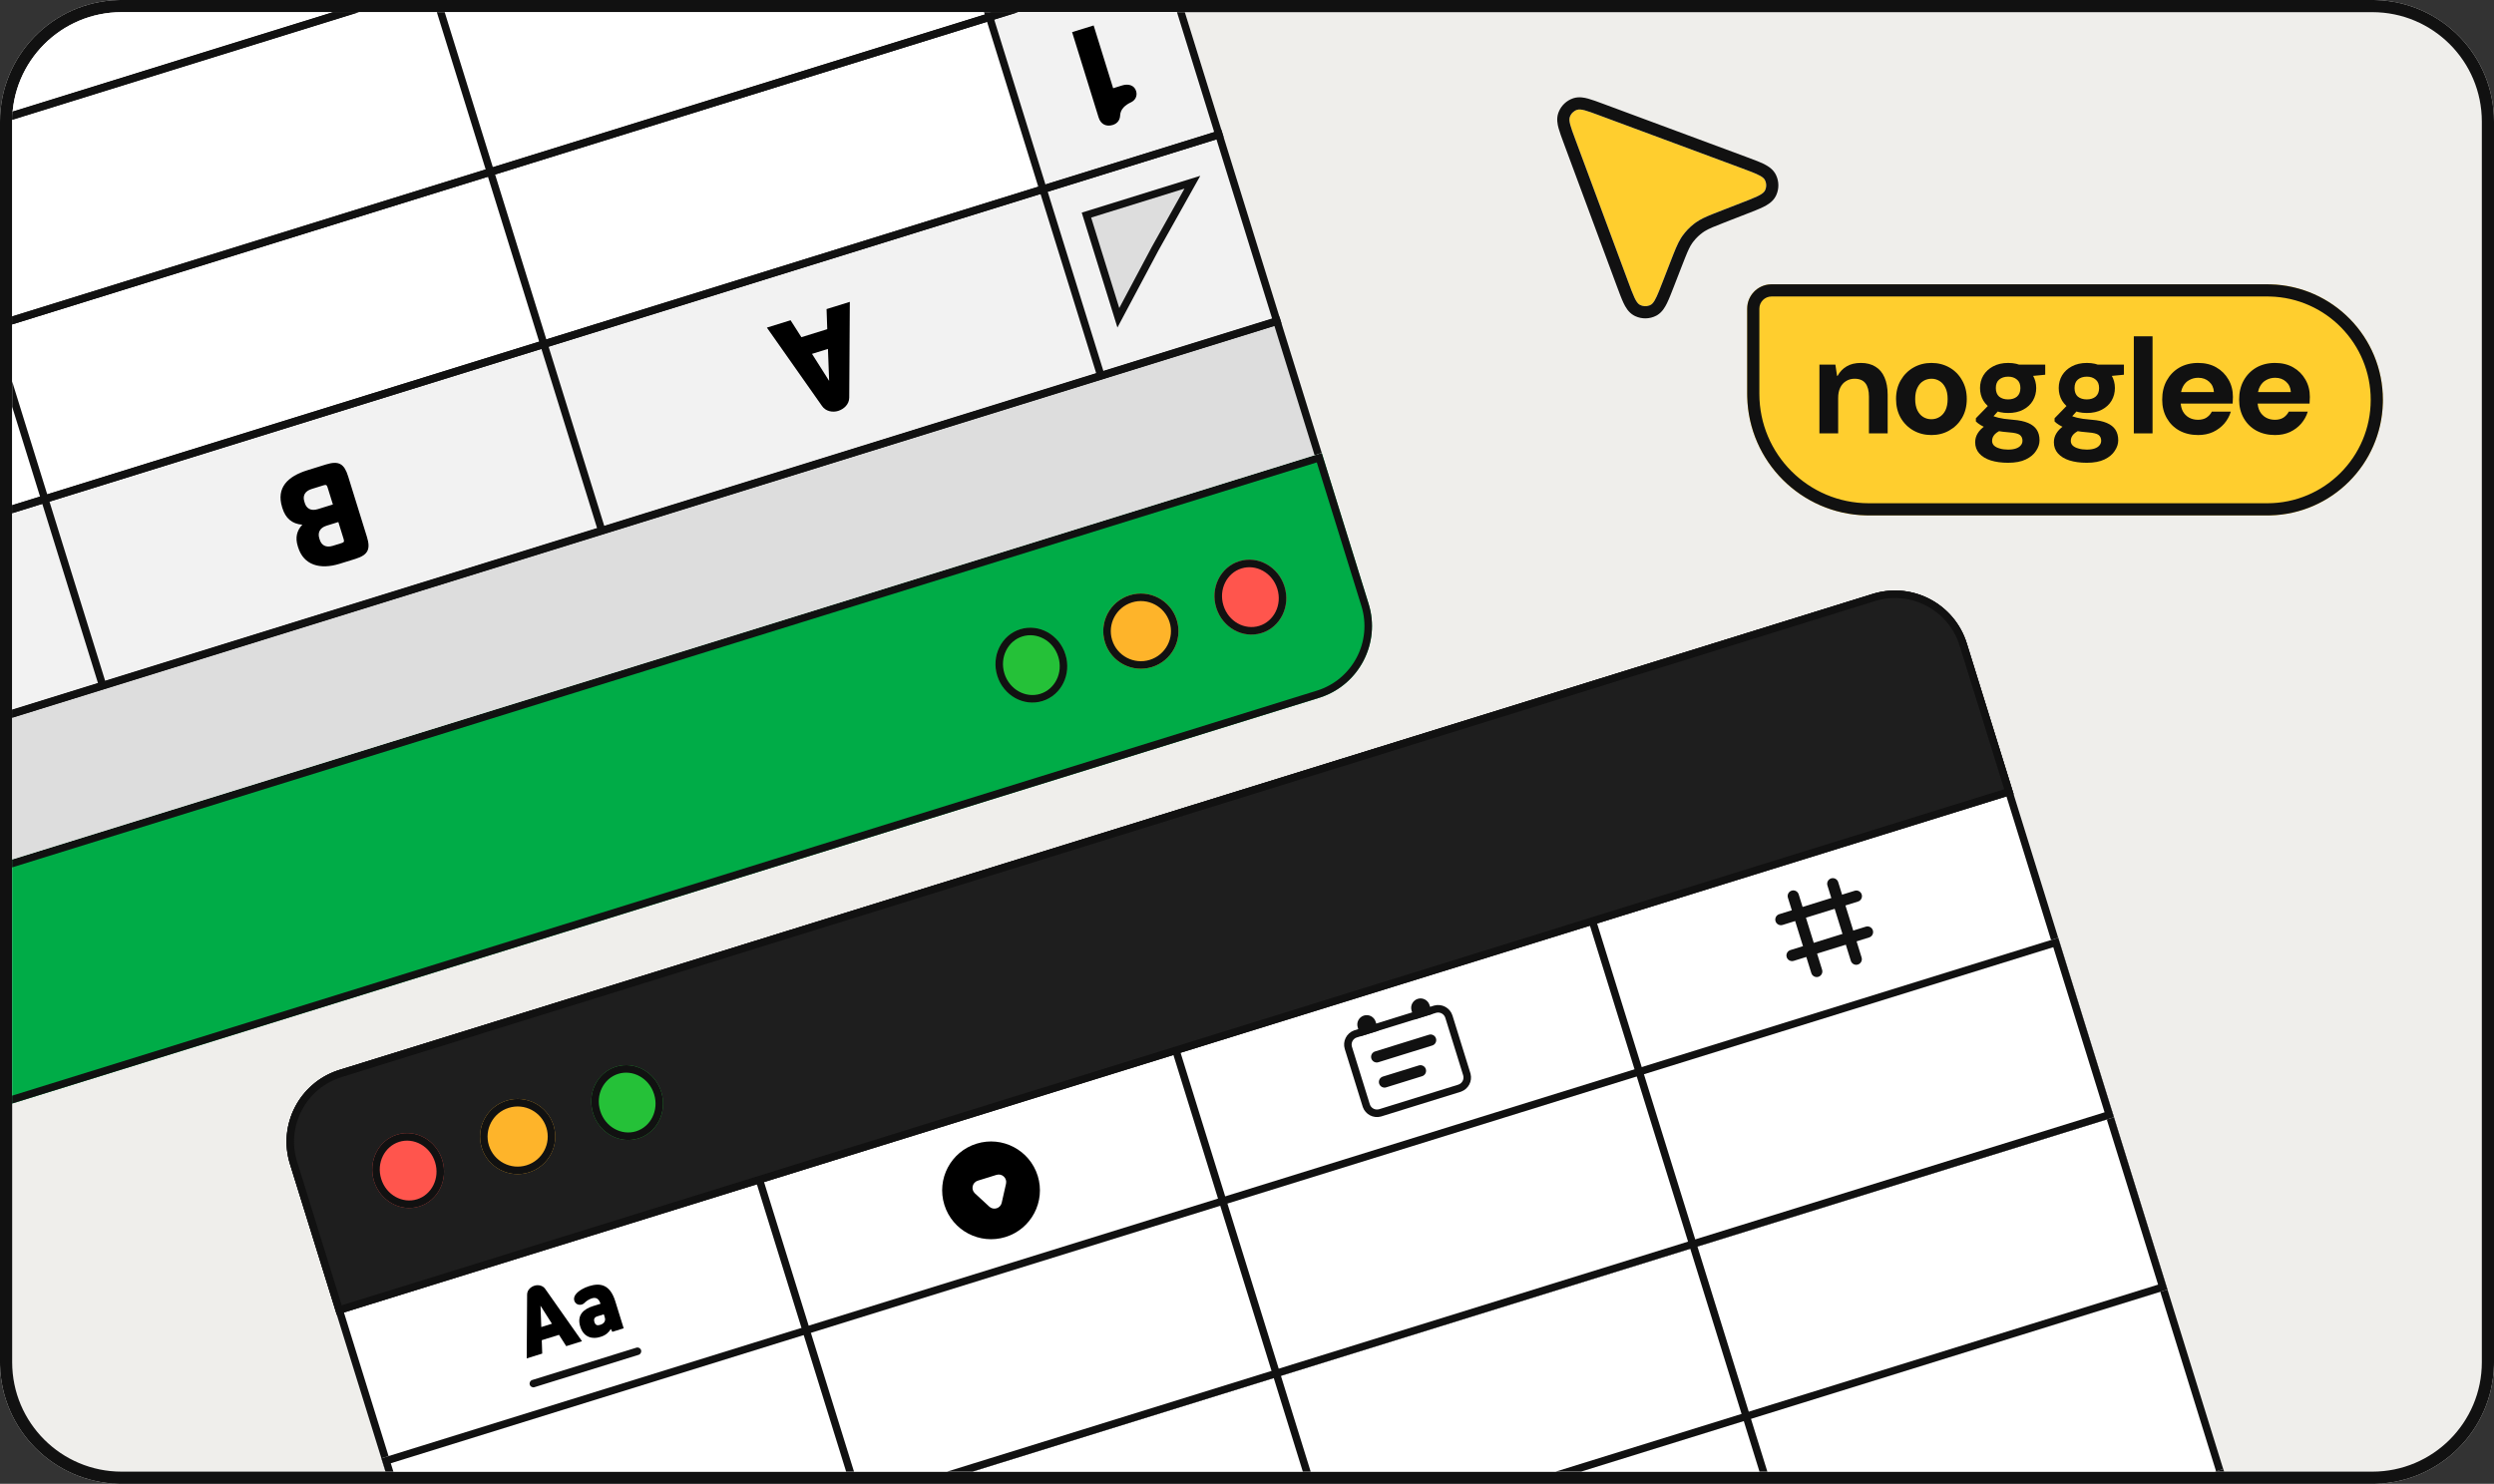 <svg width="410" height="244" viewBox="0 0 410 244" fill="none" xmlns="http://www.w3.org/2000/svg">
<rect x="0" y="0" width="410" height="244" fill="#333333" stroke="none"/>
<path d="M0 20C0 8.954 8.954 0 20 0H390C401.046 0 410 8.954 410 20V224C410 235.046 401.046 244 390 244H20C8.954 244 0 235.046 0 224V20Z" fill="#EFEEEB"/>
<path d="M390 242V244H20V242H390ZM408 224V20C408 10.059 399.941 2 390 2H20C10.059 2 2 10.059 2 20V224C2 233.941 10.059 242 20 242V244L19.483 243.993C8.848 243.724 0.276 235.152 0.007 224.517L0 224V20C2.79059e-06 9.127 8.676 0.281 19.483 0.007L20 0H390L390.517 0.007C401.324 0.281 410 9.127 410 20V224L409.993 224.517C409.724 235.152 401.152 243.724 390.517 243.993L390 244V242C399.941 242 408 233.941 408 224Z" fill="#111111"/>
<path d="M258.945 22.853C258.211 20.876 257.844 19.887 258.063 19.247C258.253 18.69 258.69 18.253 259.247 18.063C259.888 17.844 260.876 18.211 262.853 18.945L286.301 27.649C288.627 28.513 289.79 28.945 290.129 29.58C290.423 30.131 290.428 30.791 290.143 31.345C289.813 31.986 288.656 32.435 286.343 33.333L283.214 34.549C280.915 35.442 279.766 35.888 278.798 36.578C277.94 37.19 277.19 37.94 276.578 38.798C275.888 39.766 275.442 40.915 274.549 43.214L273.333 46.343C272.435 48.656 271.986 49.813 271.345 50.143C270.79 50.428 270.131 50.423 269.58 50.129C268.945 49.79 268.513 48.627 267.649 46.301L258.945 22.853Z" fill="#FFCE2E"/>
<path d="M258.774 16.117C259.636 15.879 260.475 16.054 261.073 16.217C261.756 16.402 262.598 16.717 263.549 17.07L286.997 25.774L288.558 26.362C289.032 26.547 289.455 26.722 289.816 26.892C290.419 27.178 291.275 27.633 291.794 28.466L291.894 28.638L292 28.852C292.463 29.864 292.472 31.026 292.024 32.045L291.921 32.261C291.432 33.211 290.508 33.723 289.869 34.037C289.511 34.213 289.091 34.394 288.62 34.586L287.068 35.197L283.939 36.413C281.844 37.227 280.917 37.599 280.238 38.021L279.959 38.207C279.367 38.629 278.839 39.135 278.393 39.709L278.207 39.959C277.824 40.496 277.529 41.119 277.014 42.407L276.413 43.938L275.197 47.067C274.762 48.187 274.39 49.153 274.037 49.869C273.743 50.468 273.275 51.317 272.435 51.824L272.261 51.921C271.193 52.47 269.937 52.496 268.853 52L268.638 51.893C267.695 51.39 267.197 50.459 266.893 49.815C266.722 49.455 266.547 49.031 266.363 48.557L265.775 46.997L257.071 23.549C256.717 22.598 256.403 21.756 256.217 21.073C256.043 20.435 255.855 19.523 256.17 18.6L256.249 18.39C256.674 17.348 257.529 16.536 258.601 16.17L258.774 16.117ZM262.853 18.945C260.876 18.211 259.888 17.844 259.247 18.062C258.691 18.253 258.253 18.69 258.063 19.247C257.844 19.887 258.212 20.876 258.946 22.852L267.65 46.301C268.513 48.627 268.945 49.789 269.58 50.129C270.062 50.386 270.627 50.423 271.133 50.236L271.346 50.142C271.826 49.895 272.198 49.182 272.734 47.866L273.333 46.344L274.549 43.214C275.33 41.202 275.77 40.071 276.33 39.171L276.578 38.798C277.114 38.047 277.755 37.379 278.482 36.814L278.798 36.578C279.524 36.06 280.352 35.68 281.691 35.145L283.214 34.549L286.344 33.333C288.513 32.49 289.665 32.043 290.072 31.463L290.143 31.346C290.429 30.791 290.423 30.131 290.129 29.58C289.875 29.104 289.157 28.742 287.833 28.226L286.301 27.649L262.853 18.945Z" fill="#111111"/>
<path d="M287.229 50.754C287.229 48.545 289.02 46.754 291.229 46.754H372.732C383.226 46.754 391.733 55.261 391.733 65.754V65.754C391.733 76.248 383.226 84.755 372.732 84.755H307.229C296.184 84.755 287.229 75.801 287.229 64.755V50.754Z" fill="#FFCE2E"/>
<path d="M287.229 64.755V50.754C287.229 48.614 288.91 46.866 291.023 46.759L291.23 46.754H372.733L373.223 46.76C383.49 47.02 391.733 55.425 391.733 65.755L391.727 66.245C391.471 76.349 383.327 84.493 373.223 84.749L372.733 84.755V82.755C382.122 82.755 389.732 75.144 389.733 65.755C389.733 56.513 382.357 48.992 373.171 48.76L372.733 48.754H291.23C290.125 48.754 289.23 49.649 289.229 50.754V64.755C289.229 74.696 297.288 82.755 307.23 82.755V84.755L306.713 84.748C296.078 84.479 287.506 75.907 287.236 65.272L287.229 64.755ZM372.733 82.755V84.755H307.23V82.755H372.733Z" fill="#111111"/>
<path d="M374.005 71.538C372.85 71.538 371.824 71.295 370.927 70.809C370.046 70.323 369.354 69.638 368.853 68.757C368.351 67.875 368.1 66.864 368.1 65.724C368.1 64.539 368.343 63.497 368.83 62.601C369.331 61.689 370.023 60.974 370.905 60.457C371.801 59.941 372.835 59.682 374.005 59.682C375.146 59.682 376.141 59.925 376.992 60.412C377.844 60.898 378.512 61.567 378.999 62.418C379.485 63.254 379.728 64.204 379.728 65.268C379.728 65.42 379.721 65.595 379.706 65.793C379.706 65.975 379.698 66.165 379.683 66.363H370.289V64.47H376.605C376.559 63.756 376.293 63.186 375.807 62.76C375.336 62.335 374.743 62.122 374.028 62.122C373.496 62.122 373.01 62.243 372.569 62.487C372.128 62.715 371.779 63.072 371.52 63.558C371.262 64.029 371.133 64.63 371.133 65.359V66.021C371.133 66.644 371.254 67.184 371.497 67.64C371.741 68.08 372.075 68.422 372.501 68.666C372.941 68.909 373.435 69.03 373.983 69.03C374.545 69.03 375.016 68.909 375.396 68.666C375.776 68.407 376.065 68.08 376.263 67.685H379.386C379.174 68.4 378.816 69.053 378.315 69.646C377.813 70.224 377.198 70.687 376.468 71.037C375.738 71.371 374.918 71.538 374.005 71.538Z" fill="#111111"/>
<path d="M361.358 71.538C360.203 71.538 359.177 71.295 358.28 70.809C357.398 70.323 356.707 69.638 356.205 68.757C355.703 67.875 355.453 66.864 355.453 65.724C355.453 64.539 355.696 63.497 356.182 62.601C356.684 61.689 357.375 60.974 358.257 60.457C359.154 59.941 360.188 59.682 361.358 59.682C362.498 59.682 363.494 59.925 364.345 60.412C365.196 60.898 365.865 61.567 366.351 62.418C366.838 63.254 367.081 64.204 367.081 65.268C367.081 65.42 367.073 65.595 367.058 65.793C367.058 65.975 367.051 66.165 367.035 66.363H357.642V64.47H363.957C363.912 63.756 363.646 63.186 363.159 62.76C362.688 62.335 362.095 62.122 361.381 62.122C360.849 62.122 360.362 62.243 359.922 62.487C359.481 62.715 359.131 63.072 358.873 63.558C358.614 64.029 358.485 64.63 358.485 65.359V66.021C358.485 66.644 358.607 67.184 358.85 67.64C359.093 68.08 359.428 68.422 359.853 68.666C360.294 68.909 360.788 69.03 361.335 69.03C361.898 69.03 362.369 68.909 362.749 68.666C363.129 68.407 363.418 68.08 363.615 67.685H366.739C366.526 68.4 366.169 69.053 365.667 69.646C365.166 70.224 364.55 70.687 363.82 71.037C363.091 71.371 362.27 71.538 361.358 71.538Z" fill="#111111"/>
<path d="M350.788 71.265V55.304H353.866V71.265H350.788Z" fill="#111111"/>
<path d="M343.049 76.099C341.97 76.099 341.02 75.969 340.199 75.711C339.394 75.453 338.763 75.065 338.307 74.548C337.866 74.047 337.646 73.439 337.646 72.724C337.646 72.192 337.782 71.706 338.056 71.265C338.33 70.809 338.732 70.398 339.264 70.034C339.796 69.654 340.45 69.327 341.225 69.053L342.342 70.581C341.674 70.809 341.187 71.082 340.883 71.402C340.579 71.721 340.427 72.086 340.427 72.496C340.427 72.8 340.534 73.058 340.746 73.271C340.974 73.484 341.286 73.644 341.681 73.75C342.076 73.872 342.532 73.933 343.049 73.933C343.566 73.933 343.999 73.872 344.349 73.75C344.699 73.629 344.965 73.454 345.147 73.226C345.329 73.013 345.421 72.762 345.421 72.473C345.421 72.063 345.276 71.744 344.987 71.516C344.699 71.303 344.136 71.166 343.3 71.105C342.525 71.044 341.841 70.961 341.248 70.855C340.655 70.733 340.131 70.596 339.675 70.444C339.234 70.277 338.854 70.094 338.535 69.897C338.216 69.699 337.957 69.502 337.76 69.304V68.78L340.199 66.272L342 66.956L339.538 69.692L340.359 68.324C340.511 68.384 340.67 68.445 340.838 68.506C341.005 68.567 341.21 68.628 341.453 68.688C341.712 68.749 342.031 68.81 342.411 68.871C342.806 68.916 343.3 68.97 343.893 69.03C344.896 69.106 345.717 69.281 346.355 69.555C346.994 69.828 347.465 70.201 347.769 70.672C348.073 71.143 348.225 71.721 348.225 72.405C348.225 72.998 348.035 73.575 347.655 74.138C347.29 74.715 346.728 75.187 345.968 75.551C345.208 75.916 344.235 76.099 343.049 76.099ZM343.072 67.913C342.114 67.913 341.286 67.731 340.587 67.366C339.903 67.001 339.371 66.507 338.991 65.884C338.626 65.261 338.444 64.569 338.444 63.809C338.444 63.049 338.626 62.357 338.991 61.734C339.371 61.111 339.903 60.617 340.587 60.252C341.286 59.872 342.114 59.682 343.072 59.682C344.03 59.682 344.851 59.872 345.535 60.252C346.234 60.617 346.766 61.111 347.131 61.734C347.495 62.357 347.678 63.049 347.678 63.809C347.678 64.569 347.495 65.261 347.131 65.884C346.766 66.507 346.234 67.001 345.535 67.366C344.851 67.731 344.03 67.913 343.072 67.913ZM343.049 65.679C343.657 65.679 344.144 65.527 344.509 65.223C344.889 64.903 345.079 64.432 345.079 63.809C345.079 63.186 344.889 62.722 344.509 62.418C344.144 62.099 343.665 61.939 343.072 61.939C342.464 61.939 341.97 62.099 341.59 62.418C341.225 62.722 341.043 63.186 341.043 63.809C341.043 64.432 341.225 64.903 341.59 65.223C341.97 65.527 342.456 65.679 343.049 65.679ZM344.919 62.031L344.417 59.956H349.16V61.62L344.919 62.031Z" fill="#111111"/>
<path d="M330.113 76.099C329.034 76.099 328.083 75.969 327.263 75.711C326.457 75.453 325.826 75.065 325.37 74.548C324.929 74.047 324.709 73.439 324.709 72.724C324.709 72.192 324.846 71.706 325.119 71.265C325.393 70.809 325.796 70.398 326.328 70.034C326.86 69.654 327.513 69.327 328.289 69.053L329.406 70.581C328.737 70.809 328.251 71.082 327.947 71.402C327.643 71.721 327.491 72.086 327.491 72.496C327.491 72.8 327.597 73.058 327.81 73.271C328.038 73.484 328.349 73.644 328.745 73.75C329.14 73.872 329.596 73.933 330.113 73.933C330.63 73.933 331.063 73.872 331.412 73.75C331.762 73.629 332.028 73.454 332.21 73.226C332.393 73.013 332.484 72.762 332.484 72.473C332.484 72.063 332.34 71.744 332.051 71.516C331.762 71.303 331.2 71.166 330.364 71.105C329.588 71.044 328.904 70.961 328.311 70.855C327.719 70.733 327.194 70.596 326.738 70.444C326.297 70.277 325.917 70.094 325.598 69.897C325.279 69.699 325.021 69.502 324.823 69.304V68.78L327.263 66.272L329.064 66.956L326.601 69.692L327.422 68.324C327.574 68.384 327.734 68.445 327.901 68.506C328.068 68.567 328.273 68.628 328.517 68.688C328.775 68.749 329.094 68.81 329.474 68.871C329.87 68.916 330.364 68.97 330.956 69.03C331.96 69.106 332.78 69.281 333.419 69.555C334.057 69.828 334.528 70.201 334.832 70.672C335.136 71.143 335.289 71.721 335.289 72.405C335.289 72.998 335.098 73.575 334.718 74.138C334.354 74.715 333.791 75.187 333.031 75.551C332.271 75.916 331.298 76.099 330.113 76.099ZM330.136 67.913C329.178 67.913 328.349 67.731 327.65 67.366C326.966 67.001 326.434 66.507 326.054 65.884C325.689 65.261 325.507 64.569 325.507 63.809C325.507 63.049 325.689 62.357 326.054 61.734C326.434 61.111 326.966 60.617 327.65 60.252C328.349 59.872 329.178 59.682 330.136 59.682C331.093 59.682 331.914 59.872 332.598 60.252C333.297 60.617 333.829 61.111 334.194 61.734C334.559 62.357 334.741 63.049 334.741 63.809C334.741 64.569 334.559 65.261 334.194 65.884C333.829 66.507 333.297 67.001 332.598 67.366C331.914 67.731 331.093 67.913 330.136 67.913ZM330.113 65.679C330.721 65.679 331.207 65.527 331.572 65.223C331.952 64.903 332.142 64.432 332.142 63.809C332.142 63.186 331.952 62.722 331.572 62.418C331.207 62.099 330.728 61.939 330.136 61.939C329.528 61.939 329.034 62.099 328.654 62.418C328.289 62.722 328.106 63.186 328.106 63.809C328.106 64.432 328.289 64.903 328.654 65.223C329.034 65.527 329.52 65.679 330.113 65.679ZM331.982 62.031L331.481 59.956H336.223V61.62L331.982 62.031Z" fill="#111111"/>
<path d="M317.513 71.538C316.419 71.538 315.431 71.288 314.549 70.786C313.668 70.284 312.968 69.585 312.452 68.688C311.95 67.792 311.699 66.766 311.699 65.61C311.699 64.44 311.958 63.414 312.474 62.532C312.991 61.635 313.69 60.936 314.572 60.435C315.454 59.933 316.434 59.682 317.513 59.682C318.608 59.682 319.596 59.933 320.477 60.435C321.359 60.936 322.051 61.635 322.552 62.532C323.069 63.414 323.328 64.44 323.328 65.61C323.328 66.781 323.069 67.814 322.552 68.711C322.036 69.593 321.336 70.284 320.455 70.786C319.588 71.288 318.608 71.538 317.513 71.538ZM317.491 68.939C317.992 68.939 318.441 68.818 318.836 68.574C319.246 68.331 319.573 67.966 319.816 67.48C320.059 66.978 320.181 66.355 320.181 65.61C320.181 64.865 320.059 64.25 319.816 63.764C319.573 63.262 319.246 62.889 318.836 62.646C318.441 62.403 318.007 62.281 317.536 62.281C317.05 62.281 316.601 62.403 316.191 62.646C315.781 62.889 315.454 63.262 315.211 63.764C314.967 64.25 314.846 64.865 314.846 65.61C314.846 66.355 314.967 66.978 315.211 67.48C315.454 67.966 315.773 68.331 316.168 68.574C316.579 68.818 317.019 68.939 317.491 68.939Z" fill="#111111"/>
<path d="M299.104 71.265V59.956H301.727L302 61.803H302.091C302.456 61.134 302.95 60.617 303.573 60.252C304.197 59.872 304.979 59.682 305.922 59.682C306.864 59.682 307.662 59.887 308.316 60.298C308.97 60.693 309.464 61.278 309.798 62.053C310.148 62.829 310.322 63.786 310.322 64.926V71.265H307.244V65.2C307.244 64.257 307.054 63.535 306.674 63.034C306.294 62.532 305.694 62.281 304.873 62.281C304.356 62.281 303.893 62.411 303.482 62.669C303.072 62.912 302.753 63.269 302.525 63.741C302.297 64.197 302.183 64.759 302.183 65.428V71.265H299.104Z" fill="#111111"/>
<g clip-path="url(#clip0_2715_530)">
<path d="M191.996 -6.971L-83.67 78.626L-92.835 49.111L182.831 -36.485L191.996 -6.971Z" fill="white"/>
<path d="M210.325 52.058L-65.341 137.655L-74.506 108.14L201.16 22.544L210.325 52.058Z" fill="#F2F2F2"/>
<path d="M201.16 22.543L-74.506 108.14L-83.67 78.625L191.996 -6.971L201.16 22.543Z" fill="white"/>
<path d="M182.831 -36.486L-92.835 49.111L-98.334 31.402C-100.358 24.882 -96.714 17.955 -90.194 15.931L161.861 -62.334C168.381 -64.359 175.308 -60.714 177.332 -54.194L182.831 -36.486Z" fill="white"/>
<path d="M224.988 99.282C227.013 105.802 223.368 112.729 216.848 114.753L-35.207 193.018C-41.727 195.043 -48.654 191.398 -50.678 184.878L-58.377 160.086L217.29 74.489L224.988 99.282Z" fill="#00AC47"/>
<path d="M-49.498 184.512C-47.676 190.38 -41.441 193.66 -35.573 191.838L216.481 113.573C222.35 111.751 225.63 105.516 223.807 99.648L216.476 76.037L-56.829 160.9L-49.498 184.512ZM-58.377 160.086L217.29 74.489L224.988 99.282C226.981 105.7 223.481 112.512 217.152 114.654L216.848 114.753L-35.207 193.018L-35.513 193.109C-41.942 194.928 -48.685 191.296 -50.678 184.878L-58.377 160.086Z" fill="#111111"/>
<path d="M217.29 74.489L-58.377 160.086L-65.342 137.655L210.325 52.058L217.29 74.489Z" fill="#DDDDDD"/>
<path d="M216.109 74.856L209.511 53.605L-63.795 138.469L-57.196 159.719L-58.377 160.086L-65.342 137.655L210.325 52.058L217.29 74.489L216.109 74.856Z" fill="#111111"/>
<path d="M199.95 99.936C198.938 96.676 200.628 93.254 203.725 92.292C206.822 91.331 210.153 93.194 211.166 96.454C212.178 99.714 210.488 103.137 207.391 104.098C204.294 105.06 200.962 103.197 199.95 99.936Z" fill="#FF554D"/>
<path d="M201.131 99.57C201.958 102.236 204.635 103.659 207.024 102.918C209.413 102.176 210.813 99.486 209.985 96.82C209.157 94.154 206.48 92.731 204.092 93.473L203.725 92.292C206.822 91.331 210.153 93.194 211.166 96.454C212.178 99.714 210.488 103.137 207.391 104.098C204.294 105.06 200.962 103.197 199.95 99.936C198.938 96.676 200.628 93.254 203.725 92.292L204.092 93.473C201.703 94.215 200.303 96.904 201.131 99.57Z" fill="#111111"/>
<path d="M181.651 105.619C180.639 102.359 182.461 98.895 185.721 97.883C188.981 96.871 192.445 98.693 193.457 101.953C194.469 105.213 192.647 108.677 189.387 109.689C186.127 110.701 182.664 108.879 181.651 105.619Z" fill="#FEB42A"/>
<path d="M182.832 105.252C183.642 107.86 186.412 109.318 189.021 108.508C191.629 107.698 193.086 104.928 192.277 102.32C191.467 99.712 188.696 98.254 186.088 99.064L185.721 97.883C188.981 96.871 192.445 98.693 193.457 101.953C194.469 105.213 192.647 108.677 189.387 109.689C186.127 110.701 182.664 108.879 181.651 105.619C180.639 102.359 182.461 98.895 185.721 97.883L186.088 99.064C183.48 99.874 182.022 102.644 182.832 105.252Z" fill="#111111"/>
<path d="M163.942 111.118C162.93 107.858 164.62 104.435 167.717 103.474C170.814 102.512 174.145 104.375 175.157 107.635C176.17 110.895 174.48 114.318 171.382 115.279C168.285 116.241 164.954 114.378 163.942 111.118Z" fill="#25C138"/>
<path d="M165.122 110.751C165.95 113.417 168.627 114.84 171.016 114.099C173.405 113.357 174.805 110.668 173.977 108.002C173.149 105.336 170.472 103.912 168.083 104.654L167.717 103.474C170.814 102.512 174.145 104.375 175.157 107.635C176.17 110.895 174.48 114.318 171.382 115.279C168.285 116.241 164.954 114.378 163.942 111.118C162.93 107.858 164.62 104.435 167.717 103.474L168.083 104.654C165.694 105.396 164.295 108.085 165.122 110.751Z" fill="#111111"/>
<path d="M199.613 21.73L171.87 30.344L163.438 3.191L191.182 -5.424L199.613 21.73Z" fill="#F2F2F2"/>
<path d="M190.812 -6.604L163.071 2.009L153.921 -27.459L181.662 -36.072L190.812 -6.604Z" fill="#F2F2F2"/>
<path d="M190.443 41.18L183.7 53.854L177.834 34.965L197.314 28.916L190.443 41.18Z" fill="#DDDDDD"/>
<path d="M177.834 34.965L197.314 28.916L190.443 41.18L183.7 53.854L177.834 34.965ZM189.352 40.599L189.358 40.587L189.365 40.575L194.721 31.016L179.381 35.779L184.001 50.656L189.352 40.599Z" fill="#111111"/>
<path d="M184.147 18.966C184.107 19.775 183.674 20.317 182.93 20.548C181.903 20.867 180.966 20.478 180.604 19.31L176.249 5.284L179.79 4.185L182.996 14.509L184.484 14.047C185.475 13.739 186.467 13.994 186.769 14.968C187.022 15.783 186.621 16.49 185.945 16.816C185.028 17.237 184.192 17.924 184.147 18.966Z" fill="black"/>
<path d="M126.071 53.872L129.967 52.663L131.745 55.45L135.995 54.13L135.881 50.826L139.706 49.638L139.609 65.395C139.598 66.486 138.737 67.278 137.781 67.575C136.878 67.855 135.745 67.644 135.147 66.781L126.071 53.872ZM136.306 62.635L136.109 57.376L133.489 58.19L136.306 62.635Z" fill="black"/>
<path d="M49.014 90.012L48.948 89.799C48.525 88.436 48.766 87.273 49.701 86.284C47.991 86.155 46.938 85.201 46.432 83.571L46.382 83.412C45.371 80.154 47.362 78.312 50.514 77.333L53.595 76.376C55.72 75.717 56.594 76.28 57.227 78.317L60.311 88.251C60.944 90.288 60.543 91.247 58.418 91.907L55.832 92.71C52.591 93.716 49.916 92.916 49.014 90.012ZM54.72 89.754L56.137 89.314C56.544 89.188 56.623 89.067 56.491 88.641L55.622 85.843L53.692 86.443C52.523 86.806 52.219 87.638 52.488 88.506L52.559 88.736C52.84 89.639 53.551 90.117 54.72 89.754ZM52.264 83.721L54.726 82.957L53.857 80.159C53.725 79.734 53.592 79.678 53.184 79.805L51.236 80.41C50.067 80.773 49.752 81.57 50.027 82.455L50.109 82.721C50.384 83.606 51.096 84.084 52.264 83.721Z" fill="black"/>
<path d="M-89.827 17.111L-90.194 15.931L161.861 -62.334L162.227 -61.154L-89.827 17.111ZM-97.153 31.036L-92.021 47.564L181.284 -37.3L176.152 -53.828C174.33 -59.696 168.095 -62.976 162.227 -61.154L161.861 -62.334L162.167 -62.425C168.494 -64.215 175.125 -60.727 177.234 -54.498L177.332 -54.194L182.831 -36.486L-92.835 49.111L-98.334 31.402L-98.425 31.096C-100.215 24.769 -96.726 18.138 -90.498 16.029L-90.194 15.931L-89.827 17.111C-95.696 18.933 -98.975 25.168 -97.153 31.036Z" fill="#111111"/>
<path d="M180.311 61.701L143.653 -56.357L144.834 -56.724L181.492 61.335L180.311 61.701Z" fill="#111111"/>
<path d="M98.26 87.179L61.602 -30.88L62.783 -31.246L99.441 86.812L98.26 87.179Z" fill="#111111"/>
<path d="M16.209 112.656L-20.449 -5.402L-19.268 -5.769L17.39 112.29L16.209 112.656Z" fill="#111111"/>
<path d="M-74.506 108.14L-83.67 78.625L191.996 -6.971L201.16 22.544L-74.506 108.14ZM191.187 -5.397L-82.112 79.465L-73.693 106.58L199.606 21.718L191.187 -5.397Z" fill="#111111"/>
<path d="M-64.987 138.796L-74.876 106.947L200.79 21.351L210.679 53.2L-64.987 138.796ZM199.981 22.925L-73.318 107.787L-64.174 137.236L209.125 52.374L199.981 22.925Z" fill="#111111"/>
<path d="M-83.296 79.832L-93.195 47.951L182.471 -37.646L192.371 -5.764L-83.296 79.832ZM181.662 -36.072L-91.637 48.79L-82.483 78.272L190.817 -6.59L181.662 -36.072Z" fill="#111111"/>
</g>
<g clip-path="url(#clip1_2715_530)">
<path d="M80.658 297.655L356.325 212.059L365.489 241.573L89.823 327.17L80.658 297.655Z" fill="white"/>
<path d="M55.364 216.195L331.031 130.598L338.362 154.21L62.696 239.807L55.364 216.195Z" fill="white"/>
<path d="M362.481 273.573L362.848 274.753L110.793 353.019L110.426 351.838L362.481 273.573ZM369.807 259.648L322.152 106.172C320.33 100.304 314.095 97.024 308.227 98.846L56.172 177.111C50.304 178.933 47.024 185.168 48.846 191.036L96.502 344.512C98.324 350.38 104.558 353.66 110.426 351.838L110.793 353.019L110.487 353.109C104.159 354.899 97.529 351.411 95.42 345.182L95.321 344.879L47.666 191.402C45.673 184.984 49.173 178.172 55.502 176.029L55.806 175.931L307.861 97.666L308.167 97.575C314.596 95.756 321.339 99.387 323.332 105.806L370.988 259.282L371.079 259.588C372.869 265.915 369.38 272.546 363.152 274.655L362.848 274.753L362.481 273.573C368.349 271.751 371.629 265.517 369.807 259.648Z" fill="#111111"/>
<path d="M71.494 268.141L347.16 182.544L356.325 212.059L80.658 297.655L71.494 268.141Z" fill="white"/>
<path d="M347.16 182.544L356.325 212.059L80.658 297.655L71.494 268.141L347.16 182.544ZM81.472 296.108L354.778 211.245L346.346 184.091L73.041 268.955L81.472 296.108Z" fill="#111111"/>
<path d="M62.696 239.807L338.362 154.21L347.527 183.725L71.86 269.321L62.696 239.807Z" fill="white"/>
<path d="M338.362 154.21L347.527 183.725L71.86 269.321L62.696 239.807L338.362 154.21ZM72.674 267.774L345.98 182.911L337.548 155.757L64.243 240.621L72.674 267.774Z" fill="#111111"/>
<path d="M89.823 327.17L365.489 241.573L370.988 259.282C373.013 265.802 369.368 272.729 362.848 274.754L110.793 353.019C104.273 355.043 97.346 351.399 95.322 344.879L89.823 327.17Z" fill="white"/>
<path d="M362.481 273.573L362.848 274.754L110.793 353.019L110.426 351.838L362.481 273.573ZM369.807 259.649L364.675 243.12L91.37 327.984L96.502 344.512C98.324 350.38 104.558 353.66 110.426 351.838L110.793 353.019L110.487 353.109C104.16 354.9 97.529 351.411 95.42 345.182L95.322 344.879L89.823 327.17L365.489 241.573L370.988 259.282L371.079 259.588C372.869 265.916 369.38 272.546 363.152 274.655L362.848 274.754L362.481 273.573C368.35 271.751 371.63 265.517 369.807 259.649Z" fill="#111111"/>
<path d="M47.666 191.403C45.641 184.882 49.286 177.955 55.806 175.931L307.861 97.666C314.381 95.641 321.308 99.286 323.332 105.806L331.031 130.598L55.364 216.195L47.666 191.403Z" fill="#1E1E1E"/>
<path d="M322.152 106.172C320.33 100.304 314.095 97.024 308.227 98.846L56.172 177.111C50.304 178.933 47.024 185.168 48.846 191.036L56.178 214.648L329.483 129.784L322.152 106.172ZM331.031 130.598L55.364 216.195L47.666 191.402C45.673 184.984 49.173 178.172 55.502 176.029L55.806 175.931L307.861 97.666L308.167 97.575C314.596 95.756 321.339 99.387 323.332 105.806L331.031 130.598Z" fill="#111111"/>
<path d="M72.703 190.748C73.716 194.008 72.026 197.43 68.929 198.392C65.832 199.353 62.5 197.49 61.488 194.23C60.476 190.97 62.166 187.548 65.263 186.586C68.36 185.624 71.691 187.488 72.703 190.748Z" fill="#FF554D"/>
<path d="M71.523 191.114C70.695 188.448 68.018 187.025 65.629 187.767C63.241 188.508 61.841 191.198 62.669 193.864C63.496 196.529 66.173 197.953 68.562 197.211L68.929 198.392C65.832 199.353 62.5 197.49 61.488 194.23C60.476 190.97 62.166 187.548 65.263 186.586C68.36 185.624 71.691 187.488 72.703 190.748C73.716 194.008 72.026 197.43 68.929 198.392L68.562 197.211C70.951 196.469 72.351 193.78 71.523 191.114Z" fill="#111111"/>
<path d="M91.002 185.065C92.015 188.325 90.193 191.789 86.933 192.801C83.672 193.813 80.209 191.991 79.197 188.731C78.184 185.471 80.007 182.007 83.267 180.995C86.527 179.983 89.99 181.805 91.002 185.065Z" fill="#FEB42A"/>
<path d="M89.822 185.432C89.012 182.824 86.241 181.366 83.633 182.176C81.025 182.985 79.567 185.756 80.377 188.364C81.187 190.972 83.958 192.43 86.566 191.62L86.933 192.801C83.672 193.813 80.209 191.991 79.197 188.731C78.184 185.471 80.007 182.007 83.267 180.995C86.527 179.983 89.99 181.805 91.002 185.065C92.015 188.325 90.193 191.789 86.933 192.801L86.566 191.62C89.174 190.811 90.632 188.04 89.822 185.432Z" fill="#111111"/>
<path d="M108.711 179.567C109.723 182.827 108.033 186.25 104.936 187.211C101.839 188.173 98.508 186.31 97.496 183.05C96.483 179.789 98.174 176.367 101.271 175.405C104.368 174.444 107.699 176.307 108.711 179.567Z" fill="#25C138"/>
<path d="M107.531 179.934C106.703 177.268 104.026 175.844 101.637 176.586C99.248 177.328 97.849 180.017 98.676 182.683C99.504 185.349 102.181 186.772 104.57 186.031L104.936 187.211C101.839 188.173 98.508 186.31 97.496 183.05C96.483 179.789 98.174 176.367 101.271 175.405C104.368 174.444 107.699 176.307 108.711 179.567C109.723 182.827 108.033 186.25 104.936 187.211L104.57 186.031C106.958 185.289 108.358 182.599 107.531 179.934Z" fill="#111111"/>
<path d="M125.517 194.088L169.14 334.578L167.96 334.944L124.336 194.455L125.517 194.088Z" fill="#111111"/>
<path d="M193.991 172.826L237.614 313.316L236.434 313.682L192.811 173.193L193.991 172.826Z" fill="#111111"/>
<path d="M262.465 151.564L306.088 292.054L304.907 292.421L261.284 151.931L262.465 151.564Z" fill="#111111"/>
<path d="M102.53 218.428L100.665 219.008L100.416 218.541C100.099 219.105 99.546 219.575 98.838 219.795L98.578 219.875C97.598 220.18 95.993 220.096 95.385 218.136C94.794 216.235 95.976 215.247 97.511 214.77L98.727 214.393C98.384 213.373 97.83 213.338 97.263 213.514C96.992 213.598 96.77 213.719 96.513 213.889C96.342 214.007 96.214 214.137 96.031 214.298C95.672 214.642 94.995 214.671 94.636 214.265C94.265 213.863 94.303 213.32 94.621 212.885C95.104 212.23 96.041 211.745 96.844 211.496C98.555 210.964 100.253 211.097 101.148 213.978L102.53 218.428ZM99.434 216.671L99.266 216.128L98.191 216.462C97.743 216.601 97.564 216.902 97.719 217.398C97.872 217.894 98.179 218.006 98.592 217.878L98.757 217.826C99.194 217.691 99.621 217.273 99.434 216.671Z" fill="black"/>
<path d="M95.679 220.555L93.082 221.362L91.897 219.504L89.063 220.383L89.139 222.586L86.589 223.378L86.654 212.873C86.661 212.146 87.235 211.618 87.872 211.42C88.475 211.233 89.23 211.374 89.629 211.949L95.679 220.555ZM88.856 214.713L88.987 218.22L90.734 217.677L88.856 214.713Z" fill="black"/>
<path d="M104.615 221.613C104.941 221.511 105.288 221.694 105.389 222.02C105.49 222.346 105.308 222.692 104.982 222.793L87.864 228.109C87.538 228.21 87.191 228.028 87.09 227.702C86.989 227.376 87.171 227.029 87.497 226.928L104.615 221.613Z" fill="#111111"/>
<path d="M170.595 193.359C171.911 197.597 169.542 202.1 165.304 203.416C161.066 204.731 156.563 202.363 155.248 198.124C153.932 193.886 156.3 189.384 160.539 188.068C164.777 186.752 169.279 189.121 170.595 193.359Z" fill="black"/>
<path d="M162.632 198.42C163.331 199.066 164.467 198.714 164.677 197.786L165.385 194.653C165.596 193.725 164.722 192.917 163.813 193.2L160.746 194.152C159.837 194.434 159.575 195.594 160.273 196.24L162.632 198.42Z" fill="white"/>
<path d="M291.889 151.489C291.737 151 292.011 150.481 292.5 150.329L304.896 146.48C305.385 146.328 305.904 146.601 306.056 147.09C306.208 147.579 305.935 148.099 305.446 148.251L293.05 152.1C292.561 152.252 292.041 151.978 291.889 151.489Z" fill="#111111"/>
<path d="M293.722 157.392C293.57 156.903 293.844 156.384 294.333 156.232L306.729 152.383C307.218 152.231 307.737 152.504 307.889 152.993C308.041 153.482 307.768 154.002 307.279 154.154L294.883 158.003C294.394 158.155 293.874 157.881 293.722 157.392Z" fill="#111111"/>
<path d="M298.934 160.628C298.445 160.78 297.925 160.506 297.773 160.017L293.924 147.621C293.772 147.132 294.046 146.613 294.535 146.461C295.024 146.309 295.543 146.582 295.695 147.071L299.544 159.468C299.696 159.957 299.423 160.476 298.934 160.628Z" fill="#111111"/>
<path d="M305.427 158.612C304.938 158.764 304.418 158.49 304.267 158.001L300.417 145.605C300.266 145.116 300.539 144.597 301.028 144.445C301.517 144.293 302.036 144.566 302.188 145.055L306.037 157.451C306.189 157.94 305.916 158.46 305.427 158.612Z" fill="#111111"/>
<path d="M239.722 178.367L240.088 179.548L227.102 183.58L226.735 182.399L239.722 178.367ZM240.536 176.82L237.603 167.375C237.413 166.764 236.793 166.406 236.178 166.53L236.056 166.561L223.07 170.594C222.458 170.783 222.1 171.404 222.224 172.018L222.256 172.141L225.188 181.585C225.391 182.237 226.083 182.602 226.735 182.399L227.102 183.58L226.979 183.615C225.753 183.928 224.484 183.261 224.048 182.073L224.008 181.952L221.075 172.507C220.683 171.244 221.354 169.904 222.582 169.454L222.703 169.413L235.689 165.381L235.812 165.346C237.079 165.022 238.391 165.745 238.784 167.009L241.716 176.453L241.751 176.576C242.065 177.802 241.397 179.071 240.209 179.507L240.088 179.548L239.722 178.367C240.374 178.165 240.738 177.472 240.536 176.82Z" fill="#111111"/>
<path d="M223.201 168.934C222.948 168.119 223.404 167.253 224.219 167C225.034 166.747 225.9 167.203 226.153 168.018L226.611 169.493L223.66 170.41L223.201 168.934Z" fill="#111111"/>
<path d="M225.441 174.064C225.29 173.574 225.563 173.055 226.052 172.903L234.906 170.154C235.395 170.002 235.915 170.275 236.067 170.764C236.219 171.253 235.945 171.773 235.456 171.925L226.602 174.674C226.113 174.826 225.593 174.553 225.441 174.064Z" fill="#111111"/>
<path d="M226.724 178.196C226.572 177.707 226.846 177.187 227.335 177.035L233.238 175.203C233.727 175.051 234.246 175.324 234.398 175.813C234.55 176.302 234.276 176.822 233.787 176.973L227.885 178.806C227.396 178.958 226.876 178.685 226.724 178.196Z" fill="#111111"/>
<path d="M232.056 166.185C231.803 165.37 232.258 164.504 233.073 164.251C233.888 163.998 234.754 164.454 235.007 165.269L235.466 166.744L232.514 167.661L232.056 166.185Z" fill="#111111"/>
</g>
<defs>
<clipPath id="clip0_2715_530">
<path d="M2 20C2 10.059 10.059 2 20 2H229V197H2V20Z" fill="white"/>
</clipPath>
<clipPath id="clip1_2715_530">
<rect width="331" height="148" fill="white" transform="translate(44 94)"/>
</clipPath>
</defs>
</svg>

